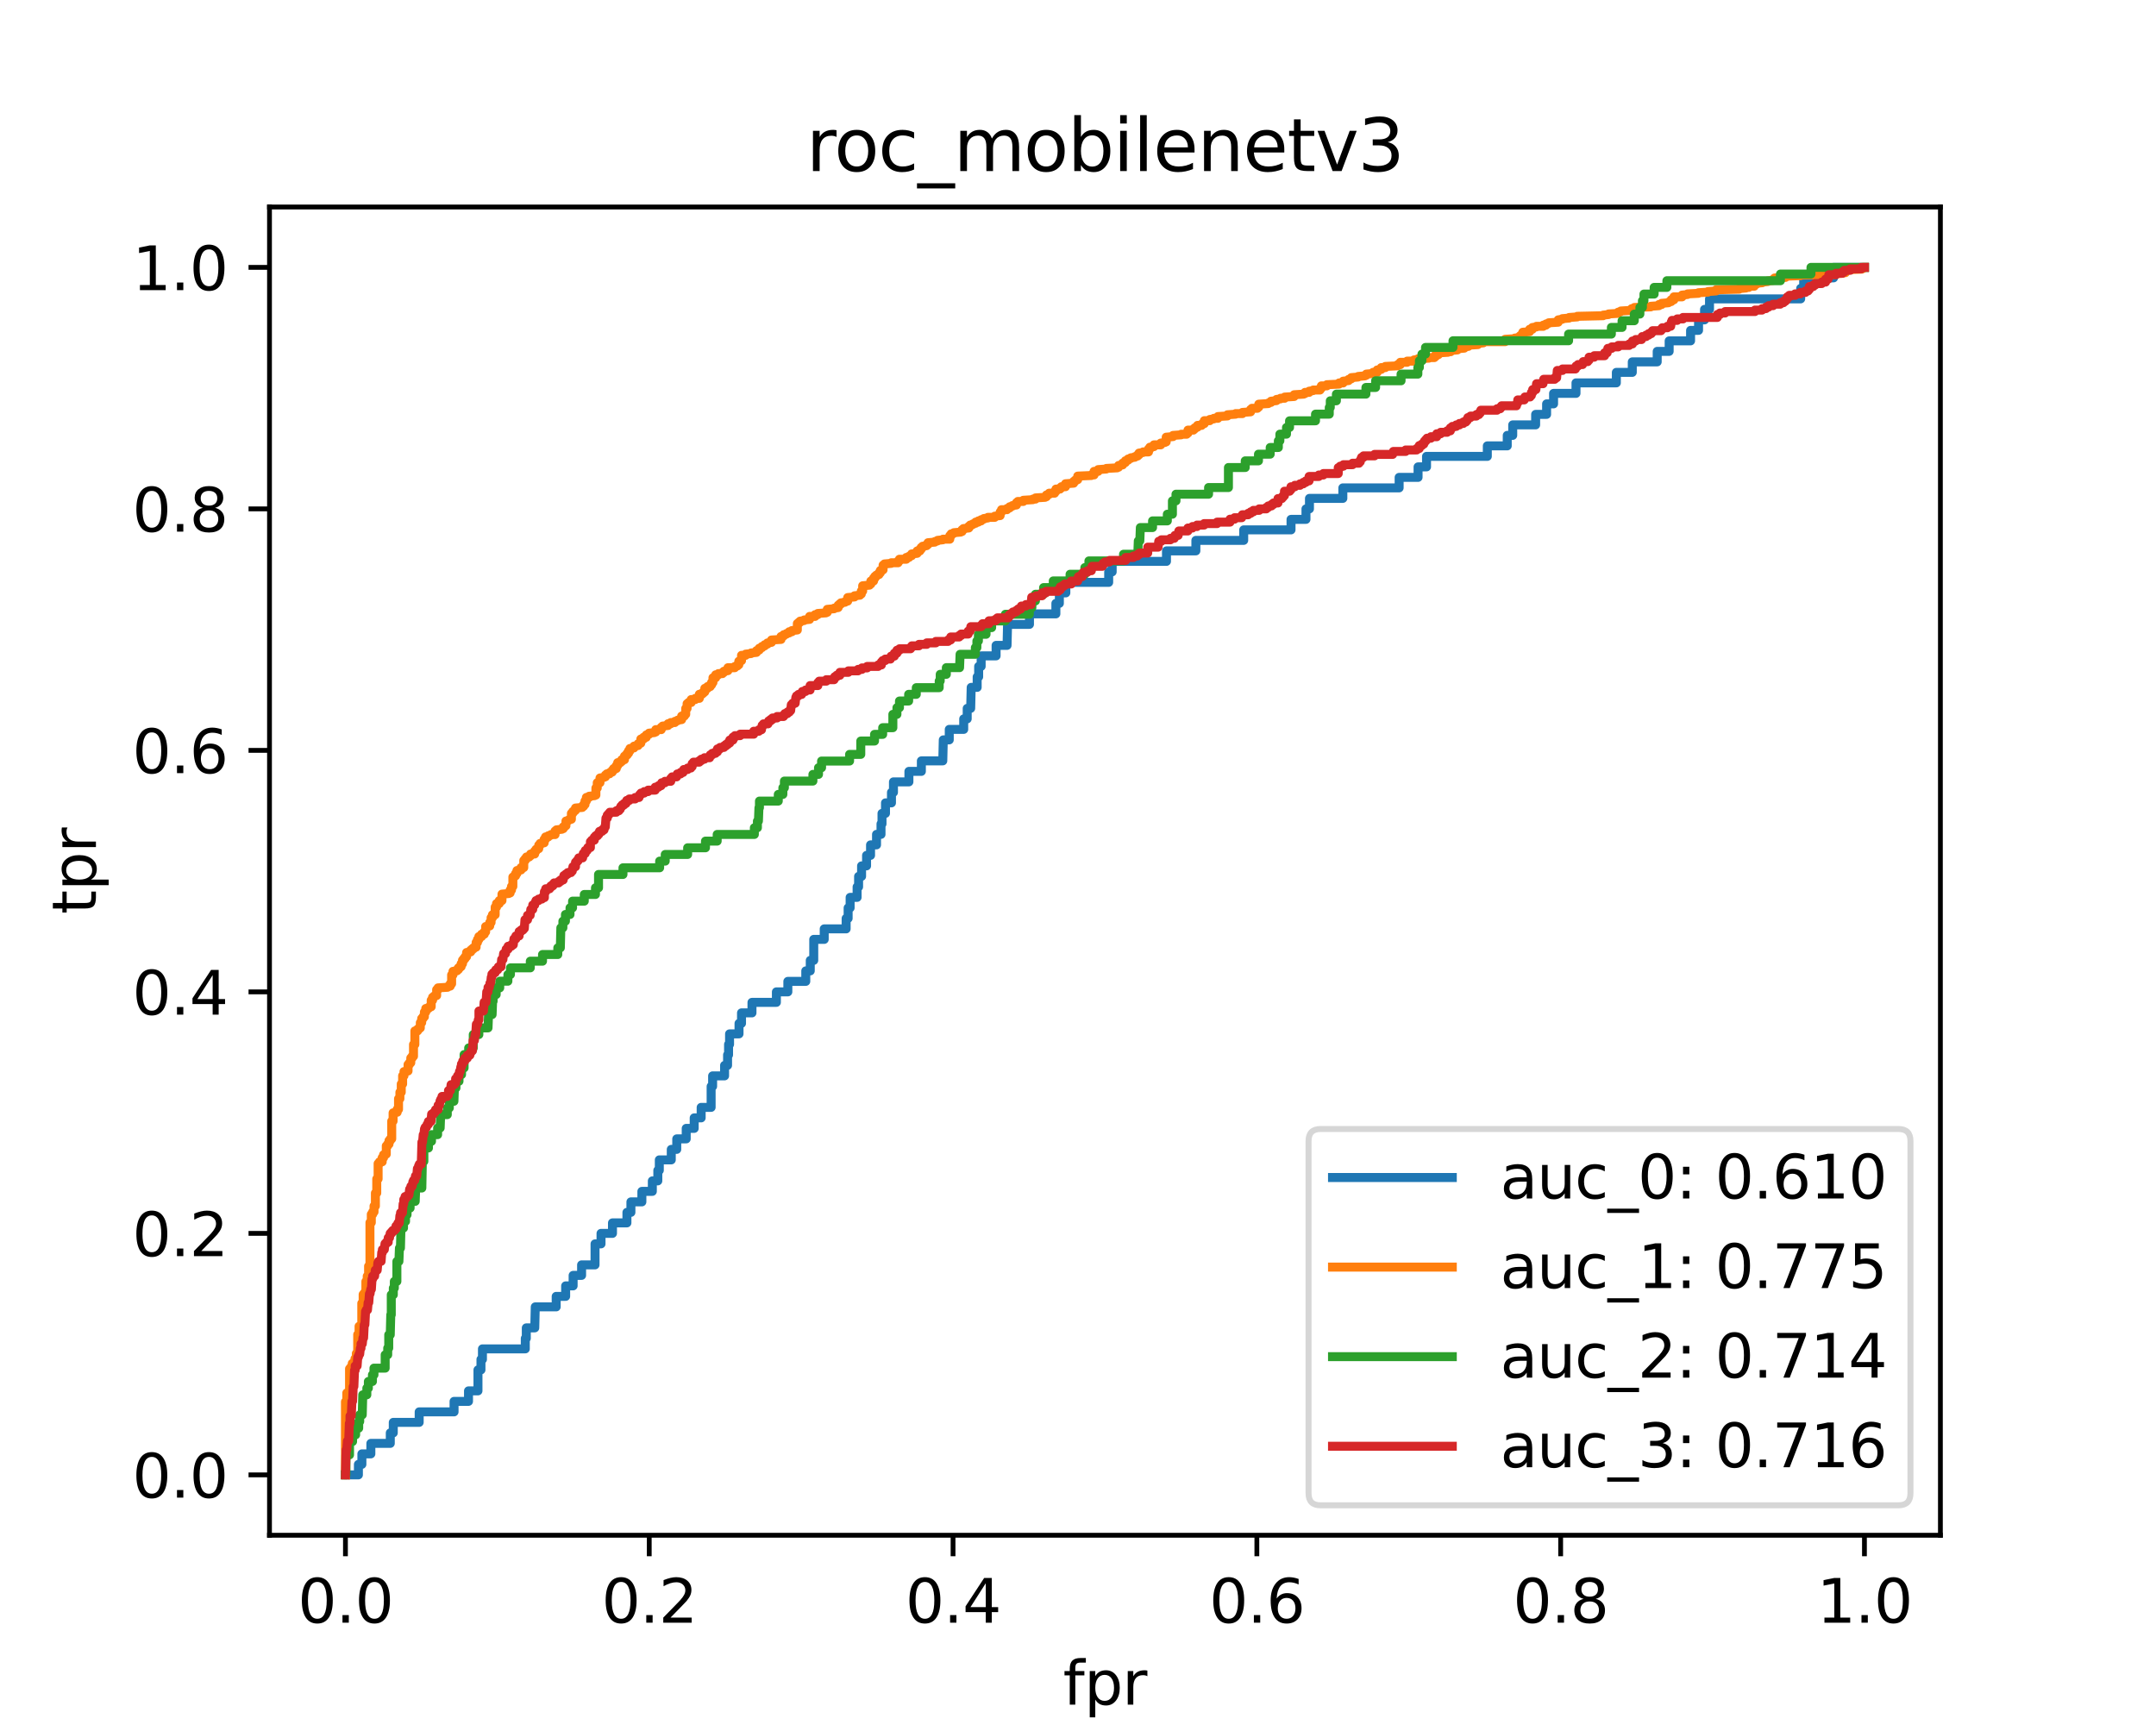 <?xml version="1.0" encoding="utf-8" standalone="no"?>
<!DOCTYPE svg PUBLIC "-//W3C//DTD SVG 1.1//EN"
  "http://www.w3.org/Graphics/SVG/1.1/DTD/svg11.dtd">
<svg height="288pt" version="1.1" viewBox="0 0 360 288" width="360pt" xmlns="http://www.w3.org/2000/svg" xmlns:xlink="http://www.w3.org/1999/xlink">
 <defs>
  <style type="text/css">*{stroke-linecap:butt;stroke-linejoin:round;}</style>
 </defs>
 <g id="figure_1">
  <g id="patch_1">
   <path d="M 0 288 
L 360 288 
L 360 0 
L 0 0 
z
" style="fill:#ffffff;"/>
  </g>
  <g id="axes_1">
   <g id="patch_2">
    <path d="M 45 256.32 
L 324 256.32 
L 324 34.56 
L 45 34.56 
z
" style="fill:#ffffff;"/>
   </g>
   <g id="matplotlib.axis_1">
    <g id="xtick_1">
     <g id="line2d_1">
      <defs>
       <path d="M 0 0 
L 0 3.5 
" id="m9a3988f80f" style="stroke:#000000;stroke-width:0.8;"/>
      </defs>
      <g>
       <use style="stroke:#000000;stroke-width:0.8;" x="57.682" xlink:href="#m9a3988f80f" y="256.32"/>
      </g>
     </g>
     <g id="text_1">
      <!-- 0.0 -->
      <g transform="translate(49.73 270.918)scale(0.1 -0.1)">
       <defs>
        <path d="M 2034 4250 
Q 1547 4250 1301 3770 
Q 1056 3291 1056 2328 
Q 1056 1369 1301 889 
Q 1547 409 2034 409 
Q 2525 409 2770 889 
Q 3016 1369 3016 2328 
Q 3016 3291 2770 3770 
Q 2525 4250 2034 4250 
z
M 2034 4750 
Q 2819 4750 3233 4129 
Q 3647 3509 3647 2328 
Q 3647 1150 3233 529 
Q 2819 -91 2034 -91 
Q 1250 -91 836 529 
Q 422 1150 422 2328 
Q 422 3509 836 4129 
Q 1250 4750 2034 4750 
z
" id="DejaVuSans-30" transform="scale(0.016)"/>
        <path d="M 684 794 
L 1344 794 
L 1344 0 
L 684 0 
L 684 794 
z
" id="DejaVuSans-2e" transform="scale(0.016)"/>
       </defs>
       <use xlink:href="#DejaVuSans-30"/>
       <use x="63.623" xlink:href="#DejaVuSans-2e"/>
       <use x="95.41" xlink:href="#DejaVuSans-30"/>
      </g>
     </g>
    </g>
    <g id="xtick_2">
     <g id="line2d_2">
      <g>
       <use style="stroke:#000000;stroke-width:0.8;" x="108.409" xlink:href="#m9a3988f80f" y="256.32"/>
      </g>
     </g>
     <g id="text_2">
      <!-- 0.2 -->
      <g transform="translate(100.458 270.918)scale(0.1 -0.1)">
       <defs>
        <path d="M 1228 531 
L 3431 531 
L 3431 0 
L 469 0 
L 469 531 
Q 828 903 1448 1529 
Q 2069 2156 2228 2338 
Q 2531 2678 2651 2914 
Q 2772 3150 2772 3378 
Q 2772 3750 2511 3984 
Q 2250 4219 1831 4219 
Q 1534 4219 1204 4116 
Q 875 4013 500 3803 
L 500 4441 
Q 881 4594 1212 4672 
Q 1544 4750 1819 4750 
Q 2544 4750 2975 4387 
Q 3406 4025 3406 3419 
Q 3406 3131 3298 2873 
Q 3191 2616 2906 2266 
Q 2828 2175 2409 1742 
Q 1991 1309 1228 531 
z
" id="DejaVuSans-32" transform="scale(0.016)"/>
       </defs>
       <use xlink:href="#DejaVuSans-30"/>
       <use x="63.623" xlink:href="#DejaVuSans-2e"/>
       <use x="95.41" xlink:href="#DejaVuSans-32"/>
      </g>
     </g>
    </g>
    <g id="xtick_3">
     <g id="line2d_3">
      <g>
       <use style="stroke:#000000;stroke-width:0.8;" x="159.136" xlink:href="#m9a3988f80f" y="256.32"/>
      </g>
     </g>
     <g id="text_3">
      <!-- 0.4 -->
      <g transform="translate(151.185 270.918)scale(0.1 -0.1)">
       <defs>
        <path d="M 2419 4116 
L 825 1625 
L 2419 1625 
L 2419 4116 
z
M 2253 4666 
L 3047 4666 
L 3047 1625 
L 3713 1625 
L 3713 1100 
L 3047 1100 
L 3047 0 
L 2419 0 
L 2419 1100 
L 313 1100 
L 313 1709 
L 2253 4666 
z
" id="DejaVuSans-34" transform="scale(0.016)"/>
       </defs>
       <use xlink:href="#DejaVuSans-30"/>
       <use x="63.623" xlink:href="#DejaVuSans-2e"/>
       <use x="95.41" xlink:href="#DejaVuSans-34"/>
      </g>
     </g>
    </g>
    <g id="xtick_4">
     <g id="line2d_4">
      <g>
       <use style="stroke:#000000;stroke-width:0.8;" x="209.864" xlink:href="#m9a3988f80f" y="256.32"/>
      </g>
     </g>
     <g id="text_4">
      <!-- 0.6 -->
      <g transform="translate(201.912 270.918)scale(0.1 -0.1)">
       <defs>
        <path d="M 2113 2584 
Q 1688 2584 1439 2293 
Q 1191 2003 1191 1497 
Q 1191 994 1439 701 
Q 1688 409 2113 409 
Q 2538 409 2786 701 
Q 3034 994 3034 1497 
Q 3034 2003 2786 2293 
Q 2538 2584 2113 2584 
z
M 3366 4563 
L 3366 3988 
Q 3128 4100 2886 4159 
Q 2644 4219 2406 4219 
Q 1781 4219 1451 3797 
Q 1122 3375 1075 2522 
Q 1259 2794 1537 2939 
Q 1816 3084 2150 3084 
Q 2853 3084 3261 2657 
Q 3669 2231 3669 1497 
Q 3669 778 3244 343 
Q 2819 -91 2113 -91 
Q 1303 -91 875 529 
Q 447 1150 447 2328 
Q 447 3434 972 4092 
Q 1497 4750 2381 4750 
Q 2619 4750 2861 4703 
Q 3103 4656 3366 4563 
z
" id="DejaVuSans-36" transform="scale(0.016)"/>
       </defs>
       <use xlink:href="#DejaVuSans-30"/>
       <use x="63.623" xlink:href="#DejaVuSans-2e"/>
       <use x="95.41" xlink:href="#DejaVuSans-36"/>
      </g>
     </g>
    </g>
    <g id="xtick_5">
     <g id="line2d_5">
      <g>
       <use style="stroke:#000000;stroke-width:0.8;" x="260.591" xlink:href="#m9a3988f80f" y="256.32"/>
      </g>
     </g>
     <g id="text_5">
      <!-- 0.8 -->
      <g transform="translate(252.639 270.918)scale(0.1 -0.1)">
       <defs>
        <path d="M 2034 2216 
Q 1584 2216 1326 1975 
Q 1069 1734 1069 1313 
Q 1069 891 1326 650 
Q 1584 409 2034 409 
Q 2484 409 2743 651 
Q 3003 894 3003 1313 
Q 3003 1734 2745 1975 
Q 2488 2216 2034 2216 
z
M 1403 2484 
Q 997 2584 770 2862 
Q 544 3141 544 3541 
Q 544 4100 942 4425 
Q 1341 4750 2034 4750 
Q 2731 4750 3128 4425 
Q 3525 4100 3525 3541 
Q 3525 3141 3298 2862 
Q 3072 2584 2669 2484 
Q 3125 2378 3379 2068 
Q 3634 1759 3634 1313 
Q 3634 634 3220 271 
Q 2806 -91 2034 -91 
Q 1263 -91 848 271 
Q 434 634 434 1313 
Q 434 1759 690 2068 
Q 947 2378 1403 2484 
z
M 1172 3481 
Q 1172 3119 1398 2916 
Q 1625 2713 2034 2713 
Q 2441 2713 2670 2916 
Q 2900 3119 2900 3481 
Q 2900 3844 2670 4047 
Q 2441 4250 2034 4250 
Q 1625 4250 1398 4047 
Q 1172 3844 1172 3481 
z
" id="DejaVuSans-38" transform="scale(0.016)"/>
       </defs>
       <use xlink:href="#DejaVuSans-30"/>
       <use x="63.623" xlink:href="#DejaVuSans-2e"/>
       <use x="95.41" xlink:href="#DejaVuSans-38"/>
      </g>
     </g>
    </g>
    <g id="xtick_6">
     <g id="line2d_6">
      <g>
       <use style="stroke:#000000;stroke-width:0.8;" x="311.318" xlink:href="#m9a3988f80f" y="256.32"/>
      </g>
     </g>
     <g id="text_6">
      <!-- 1.0 -->
      <g transform="translate(303.367 270.918)scale(0.1 -0.1)">
       <defs>
        <path d="M 794 531 
L 1825 531 
L 1825 4091 
L 703 3866 
L 703 4441 
L 1819 4666 
L 2450 4666 
L 2450 531 
L 3481 531 
L 3481 0 
L 794 0 
L 794 531 
z
" id="DejaVuSans-31" transform="scale(0.016)"/>
       </defs>
       <use xlink:href="#DejaVuSans-31"/>
       <use x="63.623" xlink:href="#DejaVuSans-2e"/>
       <use x="95.41" xlink:href="#DejaVuSans-30"/>
      </g>
     </g>
    </g>
    <g id="text_7">
     <!-- fpr -->
     <g transform="translate(177.51 284.597)scale(0.1 -0.1)">
      <defs>
       <path d="M 2375 4863 
L 2375 4384 
L 1825 4384 
Q 1516 4384 1395 4259 
Q 1275 4134 1275 3809 
L 1275 3500 
L 2222 3500 
L 2222 3053 
L 1275 3053 
L 1275 0 
L 697 0 
L 697 3053 
L 147 3053 
L 147 3500 
L 697 3500 
L 697 3744 
Q 697 4328 969 4595 
Q 1241 4863 1831 4863 
L 2375 4863 
z
" id="DejaVuSans-66" transform="scale(0.016)"/>
       <path d="M 1159 525 
L 1159 -1331 
L 581 -1331 
L 581 3500 
L 1159 3500 
L 1159 2969 
Q 1341 3281 1617 3432 
Q 1894 3584 2278 3584 
Q 2916 3584 3314 3078 
Q 3713 2572 3713 1747 
Q 3713 922 3314 415 
Q 2916 -91 2278 -91 
Q 1894 -91 1617 61 
Q 1341 213 1159 525 
z
M 3116 1747 
Q 3116 2381 2855 2742 
Q 2594 3103 2138 3103 
Q 1681 3103 1420 2742 
Q 1159 2381 1159 1747 
Q 1159 1113 1420 752 
Q 1681 391 2138 391 
Q 2594 391 2855 752 
Q 3116 1113 3116 1747 
z
" id="DejaVuSans-70" transform="scale(0.016)"/>
       <path d="M 2631 2963 
Q 2534 3019 2420 3045 
Q 2306 3072 2169 3072 
Q 1681 3072 1420 2755 
Q 1159 2438 1159 1844 
L 1159 0 
L 581 0 
L 581 3500 
L 1159 3500 
L 1159 2956 
Q 1341 3275 1631 3429 
Q 1922 3584 2338 3584 
Q 2397 3584 2469 3576 
Q 2541 3569 2628 3553 
L 2631 2963 
z
" id="DejaVuSans-72" transform="scale(0.016)"/>
      </defs>
      <use xlink:href="#DejaVuSans-66"/>
      <use x="35.205" xlink:href="#DejaVuSans-70"/>
      <use x="98.682" xlink:href="#DejaVuSans-72"/>
     </g>
    </g>
   </g>
   <g id="matplotlib.axis_2">
    <g id="ytick_1">
     <g id="line2d_7">
      <defs>
       <path d="M 0 0 
L -3.5 0 
" id="m10b48a9d3d" style="stroke:#000000;stroke-width:0.8;"/>
      </defs>
      <g>
       <use style="stroke:#000000;stroke-width:0.8;" x="45" xlink:href="#m10b48a9d3d" y="246.24"/>
      </g>
     </g>
     <g id="text_8">
      <!-- 0.0 -->
      <g transform="translate(22.097 250.039)scale(0.1 -0.1)">
       <use xlink:href="#DejaVuSans-30"/>
       <use x="63.623" xlink:href="#DejaVuSans-2e"/>
       <use x="95.41" xlink:href="#DejaVuSans-30"/>
      </g>
     </g>
    </g>
    <g id="ytick_2">
     <g id="line2d_8">
      <g>
       <use style="stroke:#000000;stroke-width:0.8;" x="45" xlink:href="#m10b48a9d3d" y="205.92"/>
      </g>
     </g>
     <g id="text_9">
      <!-- 0.2 -->
      <g transform="translate(22.097 209.719)scale(0.1 -0.1)">
       <use xlink:href="#DejaVuSans-30"/>
       <use x="63.623" xlink:href="#DejaVuSans-2e"/>
       <use x="95.41" xlink:href="#DejaVuSans-32"/>
      </g>
     </g>
    </g>
    <g id="ytick_3">
     <g id="line2d_9">
      <g>
       <use style="stroke:#000000;stroke-width:0.8;" x="45" xlink:href="#m10b48a9d3d" y="165.6"/>
      </g>
     </g>
     <g id="text_10">
      <!-- 0.4 -->
      <g transform="translate(22.097 169.399)scale(0.1 -0.1)">
       <use xlink:href="#DejaVuSans-30"/>
       <use x="63.623" xlink:href="#DejaVuSans-2e"/>
       <use x="95.41" xlink:href="#DejaVuSans-34"/>
      </g>
     </g>
    </g>
    <g id="ytick_4">
     <g id="line2d_10">
      <g>
       <use style="stroke:#000000;stroke-width:0.8;" x="45" xlink:href="#m10b48a9d3d" y="125.28"/>
      </g>
     </g>
     <g id="text_11">
      <!-- 0.6 -->
      <g transform="translate(22.097 129.079)scale(0.1 -0.1)">
       <use xlink:href="#DejaVuSans-30"/>
       <use x="63.623" xlink:href="#DejaVuSans-2e"/>
       <use x="95.41" xlink:href="#DejaVuSans-36"/>
      </g>
     </g>
    </g>
    <g id="ytick_5">
     <g id="line2d_11">
      <g>
       <use style="stroke:#000000;stroke-width:0.8;" x="45" xlink:href="#m10b48a9d3d" y="84.96"/>
      </g>
     </g>
     <g id="text_12">
      <!-- 0.8 -->
      <g transform="translate(22.097 88.759)scale(0.1 -0.1)">
       <use xlink:href="#DejaVuSans-30"/>
       <use x="63.623" xlink:href="#DejaVuSans-2e"/>
       <use x="95.41" xlink:href="#DejaVuSans-38"/>
      </g>
     </g>
    </g>
    <g id="ytick_6">
     <g id="line2d_12">
      <g>
       <use style="stroke:#000000;stroke-width:0.8;" x="45" xlink:href="#m10b48a9d3d" y="44.64"/>
      </g>
     </g>
     <g id="text_13">
      <!-- 1.0 -->
      <g transform="translate(22.097 48.439)scale(0.1 -0.1)">
       <use xlink:href="#DejaVuSans-31"/>
       <use x="63.623" xlink:href="#DejaVuSans-2e"/>
       <use x="95.41" xlink:href="#DejaVuSans-30"/>
      </g>
     </g>
    </g>
    <g id="text_14">
     <!-- tpr -->
     <g transform="translate(16.017 152.63)rotate(-90)scale(0.1 -0.1)">
      <defs>
       <path d="M 1172 4494 
L 1172 3500 
L 2356 3500 
L 2356 3053 
L 1172 3053 
L 1172 1153 
Q 1172 725 1289 603 
Q 1406 481 1766 481 
L 2356 481 
L 2356 0 
L 1766 0 
Q 1100 0 847 248 
Q 594 497 594 1153 
L 594 3053 
L 172 3053 
L 172 3500 
L 594 3500 
L 594 4494 
L 1172 4494 
z
" id="DejaVuSans-74" transform="scale(0.016)"/>
      </defs>
      <use xlink:href="#DejaVuSans-74"/>
      <use x="39.209" xlink:href="#DejaVuSans-70"/>
      <use x="102.686" xlink:href="#DejaVuSans-72"/>
     </g>
    </g>
   </g>
   <g id="line2d_13">
    <path clip-path="url(#p9556bd2954)" d="M 57.682 246.24 
L 59.845 246.24 
L 59.845 244.487 
L 60.427 244.487 
L 60.427 242.734 
L 61.924 242.734 
L 61.924 240.981 
L 65.169 240.981 
L 65.169 239.228 
L 65.668 239.228 
L 65.668 237.475 
L 69.993 237.475 
L 69.993 235.722 
L 75.817 235.722 
L 75.817 233.969 
L 78.229 233.969 
L 78.229 232.216 
L 79.809 232.216 
L 79.809 228.71 
L 80.309 228.71 
L 80.309 226.957 
L 80.558 226.957 
L 80.558 225.203 
L 87.712 225.203 
L 87.712 223.45 
L 87.879 223.45 
L 87.879 221.697 
L 89.293 221.697 
L 89.376 218.191 
L 92.87 218.191 
L 92.87 216.438 
L 94.45 216.438 
L 94.45 214.685 
L 95.698 214.685 
L 95.698 212.932 
L 97.112 212.932 
L 97.112 211.179 
L 99.358 211.179 
L 99.358 207.673 
L 100.357 207.673 
L 100.357 205.92 
L 102.27 205.92 
L 102.27 204.167 
L 104.682 204.167 
L 104.682 202.414 
L 105.348 202.414 
L 105.348 200.661 
L 107.178 200.661 
L 107.178 198.908 
L 108.925 198.908 
L 108.925 197.155 
L 109.84 197.155 
L 109.84 195.402 
L 110.089 195.402 
L 110.089 193.649 
L 112.086 193.649 
L 112.086 191.896 
L 113.001 191.896 
L 113.001 190.143 
L 114.582 190.143 
L 114.582 188.39 
L 115.913 188.39 
L 115.913 186.637 
L 117.077 186.637 
L 117.077 184.883 
L 118.741 184.883 
L 118.741 181.377 
L 118.99 181.377 
L 118.99 179.624 
L 120.987 179.624 
L 120.987 177.871 
L 121.486 177.871 
L 121.486 176.118 
L 121.652 176.118 
L 121.652 174.365 
L 121.819 174.365 
L 121.819 172.612 
L 123.399 172.612 
L 123.399 170.859 
L 123.815 170.859 
L 123.815 169.106 
L 125.562 169.106 
L 125.562 167.353 
L 129.638 167.353 
L 129.638 165.6 
L 131.552 165.6 
L 131.552 163.847 
L 134.546 163.847 
L 134.546 162.094 
L 135.295 162.094 
L 135.295 160.341 
L 135.877 160.341 
L 135.877 156.835 
L 137.624 156.835 
L 137.624 155.082 
L 141.284 155.082 
L 141.284 153.329 
L 141.617 153.329 
L 141.617 151.576 
L 141.95 151.576 
L 141.95 149.823 
L 143.115 149.823 
L 143.115 148.07 
L 143.364 148.07 
L 143.364 146.317 
L 143.863 146.317 
L 143.863 144.563 
L 144.695 144.563 
L 144.695 142.81 
L 145.361 142.81 
L 145.361 141.057 
L 146.359 141.057 
L 146.359 139.304 
L 147.108 139.304 
L 147.108 137.551 
L 147.274 137.551 
L 147.274 135.798 
L 147.856 135.798 
L 147.856 134.045 
L 148.854 134.045 
L 148.854 132.292 
L 149.187 132.292 
L 149.187 130.539 
L 151.766 130.539 
L 151.766 128.786 
L 153.846 128.786 
L 153.846 127.033 
L 157.423 127.033 
L 157.506 123.527 
L 158.504 123.527 
L 158.504 121.774 
L 160.917 121.774 
L 160.917 120.021 
L 161.499 120.021 
L 161.499 118.268 
L 162.081 118.268 
L 162.164 114.762 
L 163.163 114.762 
L 163.163 113.009 
L 163.412 113.009 
L 163.412 111.256 
L 163.828 111.256 
L 163.828 109.503 
L 166.324 109.503 
L 166.324 107.75 
L 168.154 107.75 
L 168.237 104.243 
L 171.897 104.243 
L 171.897 102.49 
L 176.306 102.49 
L 176.306 100.737 
L 176.888 100.737 
L 176.888 98.984 
L 177.97 98.984 
L 177.97 97.231 
L 185.124 97.231 
L 185.124 95.478 
L 185.706 95.478 
L 185.706 93.725 
L 194.774 93.725 
L 194.774 91.972 
L 199.682 91.972 
L 199.682 90.219 
L 207.668 90.219 
L 207.668 88.466 
L 215.57 88.466 
L 215.57 86.713 
L 218.066 86.713 
L 218.066 84.96 
L 218.648 84.96 
L 218.648 83.207 
L 224.222 83.207 
L 224.222 81.454 
L 233.622 81.454 
L 233.622 79.701 
L 236.783 79.701 
L 236.783 77.948 
L 238.197 77.948 
L 238.197 76.195 
L 248.346 76.195 
L 248.346 74.442 
L 251.673 74.442 
L 251.673 72.689 
L 252.588 72.689 
L 252.588 70.936 
L 256.415 70.936 
L 256.415 69.183 
L 258.245 69.183 
L 258.245 67.43 
L 259.41 67.43 
L 259.41 65.677 
L 263.153 65.677 
L 263.153 63.923 
L 269.891 63.923 
L 269.891 62.17 
L 272.553 62.17 
L 272.553 60.417 
L 276.712 60.417 
L 276.712 58.664 
L 278.709 58.664 
L 278.709 56.911 
L 282.286 56.911 
L 282.286 55.158 
L 283.617 55.158 
L 283.617 53.405 
L 284.615 53.405 
L 284.615 51.652 
L 285.447 51.652 
L 285.447 49.899 
L 300.67 49.899 
L 300.67 48.146 
L 301.169 48.146 
L 301.169 46.393 
L 306.161 46.393 
L 306.161 44.64 
L 311.318 44.64 
L 311.318 44.64 
" style="fill:none;stroke:#1f77b4;stroke-linecap:square;stroke-width:1.5;"/>
   </g>
   <g id="line2d_14">
    <path clip-path="url(#p9556bd2954)" d="M 57.682 246.24 
L 57.682 234.034 
L 57.909 234.034 
L 57.909 232.557 
L 58.364 232.557 
L 58.364 228.521 
L 58.591 228.521 
L 58.591 228.226 
L 58.818 228.226 
L 58.818 227.635 
L 59.045 227.635 
L 59.045 227.438 
L 59.273 227.438 
L 59.273 226.848 
L 59.5 226.848 
L 59.5 225.962 
L 59.727 225.962 
L 59.727 222.812 
L 59.955 222.812 
L 59.955 221.434 
L 60.409 221.434 
L 60.409 217.595 
L 60.636 217.595 
L 60.636 216.118 
L 60.864 216.118 
L 60.864 215.823 
L 61.091 215.823 
L 61.091 213.952 
L 61.318 213.952 
L 61.318 213.067 
L 61.545 213.067 
L 61.545 211.393 
L 61.773 211.393 
L 61.773 204.109 
L 62 204.109 
L 62 202.731 
L 62.227 202.731 
L 62.227 202.337 
L 62.455 202.337 
L 62.455 201.352 
L 62.682 201.352 
L 62.682 199.187 
L 62.909 199.187 
L 62.909 196.824 
L 63.136 196.824 
L 63.136 194.265 
L 63.364 194.265 
L 63.364 193.97 
L 63.818 193.97 
L 63.818 193.281 
L 64.045 193.281 
L 64.045 192.788 
L 64.5 192.69 
L 64.5 191.312 
L 64.727 191.312 
L 64.727 191.017 
L 64.955 191.017 
L 64.955 190.426 
L 65.182 190.426 
L 65.182 190.131 
L 65.409 190.131 
L 65.409 187.178 
L 65.636 187.178 
L 65.636 185.799 
L 66.318 185.701 
L 66.318 185.209 
L 66.545 185.209 
L 66.545 183.437 
L 66.773 183.437 
L 66.773 182.354 
L 67 182.354 
L 67 180.976 
L 67.227 180.976 
L 67.227 179.598 
L 67.455 179.598 
L 67.455 178.909 
L 68.136 178.81 
L 68.136 177.727 
L 68.364 177.727 
L 68.364 177.432 
L 68.591 177.432 
L 68.591 176.645 
L 68.818 176.645 
L 68.818 176.349 
L 69.045 176.349 
L 69.045 174.381 
L 69.273 174.381 
L 69.273 172.117 
L 69.727 172.117 
L 69.727 171.821 
L 69.955 171.821 
L 69.955 171.624 
L 70.182 171.624 
L 70.182 170.738 
L 70.409 170.738 
L 70.409 170.049 
L 70.636 170.049 
L 70.636 169.754 
L 70.864 169.754 
L 70.864 168.967 
L 71.091 168.967 
L 71.091 168.376 
L 71.545 168.376 
L 71.545 168.179 
L 72 168.081 
L 72 166.998 
L 72.227 166.998 
L 72.227 166.506 
L 72.455 166.506 
L 72.455 166.309 
L 72.909 166.21 
L 72.909 165.226 
L 73.136 165.226 
L 73.136 164.931 
L 74.727 164.832 
L 74.727 164.734 
L 75.182 164.635 
L 75.182 164.242 
L 75.409 164.242 
L 75.409 162.765 
L 75.636 162.765 
L 75.636 162.174 
L 76.318 162.076 
L 76.318 161.879 
L 76.545 161.879 
L 76.545 161.584 
L 76.773 161.584 
L 76.773 161.387 
L 77 161.387 
L 77 160.895 
L 77.227 160.895 
L 77.227 160.304 
L 77.455 160.304 
L 77.455 160.009 
L 77.682 160.009 
L 77.682 159.713 
L 77.909 159.713 
L 77.909 159.024 
L 78.591 158.926 
L 78.591 158.631 
L 78.818 158.631 
L 78.818 158.434 
L 79.045 158.434 
L 79.045 158.237 
L 79.5 158.138 
L 79.5 157.351 
L 79.727 157.351 
L 79.727 156.859 
L 79.955 156.859 
L 79.955 156.367 
L 80.409 156.367 
L 80.409 155.973 
L 80.864 155.973 
L 80.864 155.579 
L 81.091 155.579 
L 81.091 154.693 
L 81.773 154.595 
L 81.773 154.004 
L 82 154.004 
L 82 153.217 
L 82.227 153.217 
L 82.227 152.724 
L 82.682 152.724 
L 82.682 151.445 
L 82.909 151.445 
L 82.909 150.854 
L 83.364 150.854 
L 83.364 150.362 
L 83.818 150.362 
L 83.818 149.279 
L 84.955 149.181 
L 84.955 149.082 
L 85.182 149.082 
L 85.182 148.59 
L 85.409 148.59 
L 85.409 147.999 
L 85.636 147.999 
L 85.636 146.424 
L 85.864 146.424 
L 85.864 146.227 
L 86.091 146.227 
L 86.091 145.834 
L 86.318 145.834 
L 86.318 145.342 
L 87 145.243 
L 87 144.849 
L 87.455 144.849 
L 87.455 143.668 
L 87.682 143.668 
L 87.682 143.373 
L 87.909 143.373 
L 87.909 143.077 
L 88.364 143.077 
L 88.364 142.881 
L 88.591 142.881 
L 88.591 142.585 
L 89.273 142.585 
L 89.273 142.093 
L 89.5 142.093 
L 89.5 141.798 
L 89.955 141.699 
L 89.955 141.109 
L 90.182 141.109 
L 90.182 140.813 
L 90.864 140.715 
L 90.864 140.124 
L 91.091 140.124 
L 91.091 139.731 
L 91.545 139.731 
L 91.545 139.534 
L 92 139.435 
L 92 139.337 
L 92.682 139.337 
L 92.682 138.746 
L 92.909 138.746 
L 92.909 138.549 
L 93.818 138.451 
L 93.818 138.352 
L 94.045 138.352 
L 94.045 138.057 
L 94.273 138.057 
L 94.273 137.86 
L 94.5 137.86 
L 94.5 137.073 
L 94.955 136.974 
L 94.955 136.876 
L 95.409 136.778 
L 95.409 135.793 
L 95.636 135.793 
L 95.636 135.498 
L 95.864 135.498 
L 95.864 135.301 
L 96.091 135.301 
L 96.091 134.907 
L 97.227 134.809 
L 97.227 134.612 
L 97.455 134.612 
L 97.455 134.317 
L 97.682 134.317 
L 97.682 133.726 
L 97.909 133.726 
L 97.909 133.135 
L 98.364 133.135 
L 98.364 132.938 
L 99.273 132.84 
L 99.273 132.742 
L 99.5 132.742 
L 99.5 131.56 
L 99.727 131.56 
L 99.727 130.674 
L 100.182 130.674 
L 100.182 129.887 
L 100.864 129.788 
L 100.864 129.69 
L 101.091 129.69 
L 101.091 129.395 
L 101.318 129.395 
L 101.318 129.198 
L 101.773 129.198 
L 101.773 129.001 
L 102.227 128.903 
L 102.227 128.607 
L 102.455 128.607 
L 102.455 128.312 
L 102.909 128.312 
L 102.909 127.82 
L 103.136 127.82 
L 103.136 127.328 
L 103.591 127.328 
L 103.591 127.131 
L 103.818 127.131 
L 103.818 126.835 
L 104.273 126.835 
L 104.273 126.245 
L 104.5 126.245 
L 104.5 126.048 
L 104.727 126.048 
L 104.727 125.752 
L 104.955 125.752 
L 104.955 125.359 
L 105.182 125.359 
L 105.182 124.965 
L 105.864 124.867 
L 105.864 124.571 
L 106.545 124.473 
L 106.545 124.177 
L 107 124.079 
L 107 123.39 
L 107.455 123.39 
L 107.455 123.095 
L 107.909 123.095 
L 107.909 122.701 
L 108.364 122.603 
L 108.364 122.406 
L 109.273 122.307 
L 109.273 122.209 
L 109.5 122.209 
L 109.5 121.815 
L 110.409 121.815 
L 110.409 121.421 
L 110.636 121.421 
L 110.636 121.224 
L 111.545 121.126 
L 111.545 120.831 
L 112 120.831 
L 112 120.634 
L 112.682 120.634 
L 112.682 120.437 
L 113.136 120.338 
L 113.136 120.24 
L 113.818 120.142 
L 113.818 119.551 
L 114.273 119.551 
L 114.273 119.256 
L 114.5 119.256 
L 114.5 118.271 
L 114.727 118.271 
L 114.727 117.484 
L 114.955 117.484 
L 114.955 117.287 
L 115.409 117.287 
L 115.409 116.795 
L 116.091 116.795 
L 116.091 116.598 
L 116.773 116.598 
L 116.773 115.909 
L 117.227 115.909 
L 117.227 115.712 
L 117.455 115.712 
L 117.455 115.515 
L 117.682 115.515 
L 117.682 114.924 
L 118.136 114.924 
L 118.136 114.629 
L 118.591 114.629 
L 118.591 114.334 
L 118.818 114.334 
L 118.818 113.94 
L 119.045 113.94 
L 119.045 113.153 
L 119.5 113.153 
L 119.5 112.66 
L 119.955 112.66 
L 119.955 112.463 
L 120.636 112.463 
L 120.636 112.267 
L 120.864 112.267 
L 120.864 112.07 
L 121.545 111.971 
L 121.545 111.479 
L 122.682 111.479 
L 122.682 111.282 
L 123.136 111.184 
L 123.136 110.987 
L 123.364 110.987 
L 123.364 110.396 
L 123.818 110.298 
L 123.818 109.412 
L 124.5 109.412 
L 124.5 109.215 
L 125.409 109.117 
L 125.409 109.018 
L 126.318 108.92 
L 126.318 108.624 
L 126.773 108.526 
L 126.773 108.231 
L 127.227 108.132 
L 127.227 107.935 
L 127.682 107.837 
L 127.682 107.64 
L 128.136 107.542 
L 128.136 107.345 
L 128.818 107.246 
L 128.818 106.853 
L 130.409 106.754 
L 130.409 106.262 
L 130.864 106.163 
L 130.864 105.967 
L 131.318 105.868 
L 131.318 105.77 
L 131.773 105.671 
L 131.773 105.474 
L 132.227 105.474 
L 132.227 105.278 
L 133.136 105.179 
L 133.136 104.096 
L 133.364 104.096 
L 133.364 103.899 
L 133.591 103.899 
L 133.591 103.703 
L 134.273 103.604 
L 134.273 103.506 
L 135.182 103.407 
L 135.182 102.915 
L 136.091 102.915 
L 136.091 102.62 
L 136.545 102.62 
L 136.545 102.423 
L 137.909 102.324 
L 137.909 102.226 
L 138.136 102.226 
L 138.136 101.734 
L 139.273 101.635 
L 139.273 101.537 
L 139.955 101.438 
L 139.955 101.045 
L 140.182 101.045 
L 140.182 100.848 
L 140.409 100.848 
L 140.409 100.651 
L 141.091 100.552 
L 141.091 100.454 
L 141.545 100.356 
L 141.545 99.765 
L 142.682 99.667 
L 142.682 99.47 
L 143.591 99.371 
L 143.591 99.174 
L 143.818 99.174 
L 143.818 98.682 
L 144.045 98.682 
L 144.045 97.796 
L 145.182 97.698 
L 145.182 97.501 
L 145.409 97.501 
L 145.409 97.009 
L 145.864 97.009 
L 145.864 96.517 
L 146.091 96.517 
L 146.091 96.221 
L 146.318 96.221 
L 146.318 96.024 
L 146.773 95.926 
L 146.773 95.631 
L 147 95.631 
L 147 95.237 
L 147.455 95.138 
L 147.455 94.351 
L 147.682 94.351 
L 147.682 94.154 
L 148.818 94.056 
L 148.818 93.957 
L 149.955 93.957 
L 149.955 93.662 
L 150.182 93.662 
L 150.182 93.367 
L 151.318 93.367 
L 151.318 93.071 
L 151.773 93.071 
L 151.773 92.874 
L 152.227 92.776 
L 152.227 92.481 
L 153.136 92.382 
L 153.136 91.988 
L 153.591 91.988 
L 153.591 91.693 
L 153.818 91.693 
L 153.818 91.398 
L 154.045 91.398 
L 154.045 91.201 
L 154.727 91.103 
L 154.727 90.906 
L 154.955 90.906 
L 154.955 90.61 
L 156.091 90.512 
L 156.091 90.413 
L 156.545 90.315 
L 156.545 90.217 
L 157.455 90.118 
L 157.455 90.02 
L 158.591 90.02 
L 158.591 89.429 
L 158.818 89.429 
L 158.818 89.134 
L 159.273 89.035 
L 159.273 88.937 
L 160.409 88.838 
L 160.409 88.74 
L 160.636 88.74 
L 160.636 88.445 
L 160.864 88.445 
L 160.864 88.248 
L 161.773 88.149 
L 161.773 87.854 
L 162 87.854 
L 162 87.657 
L 162.455 87.559 
L 162.455 87.46 
L 162.909 87.362 
L 162.909 87.165 
L 163.364 87.165 
L 163.364 86.968 
L 163.818 86.968 
L 163.818 86.771 
L 164.273 86.673 
L 164.273 86.574 
L 164.955 86.476 
L 164.955 86.377 
L 166.091 86.377 
L 166.091 86.181 
L 167 86.082 
L 167 85.492 
L 167.227 85.492 
L 167.227 85.098 
L 168.136 85.098 
L 168.136 84.901 
L 168.591 84.802 
L 168.591 84.606 
L 169.045 84.507 
L 169.045 84.409 
L 169.727 84.31 
L 169.727 83.917 
L 169.955 83.917 
L 169.955 83.72 
L 170.864 83.72 
L 170.864 83.523 
L 172.455 83.424 
L 172.455 83.326 
L 172.909 83.326 
L 172.909 83.129 
L 174.5 83.031 
L 174.5 82.932 
L 174.727 82.932 
L 174.727 82.637 
L 175.182 82.538 
L 175.182 82.342 
L 176.091 82.342 
L 176.091 82.046 
L 176.318 82.046 
L 176.318 81.653 
L 177 81.653 
L 177 81.456 
L 177.227 81.456 
L 177.227 81.259 
L 177.909 81.259 
L 177.909 80.767 
L 179.273 80.668 
L 179.273 80.373 
L 179.5 80.373 
L 179.5 80.176 
L 179.955 80.078 
L 179.955 79.487 
L 182.227 79.388 
L 182.227 79.29 
L 182.682 79.29 
L 182.682 78.699 
L 183.364 78.699 
L 183.364 78.404 
L 184.727 78.306 
L 184.727 78.207 
L 186.545 78.109 
L 186.545 78.01 
L 186.773 78.01 
L 186.773 77.715 
L 187.455 77.617 
L 187.455 77.321 
L 187.909 77.223 
L 187.909 76.927 
L 188.364 76.829 
L 188.364 76.632 
L 188.818 76.534 
L 188.818 76.435 
L 189.5 76.337 
L 189.5 76.238 
L 189.955 76.14 
L 189.955 75.943 
L 190.182 75.943 
L 190.182 75.648 
L 190.864 75.549 
L 190.864 75.451 
L 191.773 75.451 
L 191.773 74.959 
L 192 74.959 
L 192 74.663 
L 192.682 74.565 
L 192.682 74.27 
L 193.818 74.27 
L 193.818 73.974 
L 194.5 73.876 
L 194.5 73.778 
L 194.727 73.778 
L 194.727 72.99 
L 195.864 72.892 
L 195.864 72.695 
L 197.227 72.596 
L 197.227 72.498 
L 198.136 72.498 
L 198.136 72.301 
L 198.364 72.301 
L 198.364 71.809 
L 199.273 71.809 
L 199.273 71.612 
L 199.5 71.612 
L 199.5 71.415 
L 199.955 71.317 
L 199.955 71.021 
L 200.636 71.021 
L 200.636 70.824 
L 201.091 70.726 
L 201.091 70.234 
L 202 70.234 
L 202 70.037 
L 202.682 69.938 
L 202.682 69.84 
L 203.364 69.84 
L 203.364 69.545 
L 204.955 69.446 
L 204.955 69.249 
L 206.318 69.151 
L 206.318 69.052 
L 207.455 69.052 
L 207.455 68.856 
L 208.818 68.757 
L 208.818 68.363 
L 209.045 68.363 
L 209.045 68.167 
L 209.955 68.167 
L 209.955 67.97 
L 210.182 67.97 
L 210.182 67.478 
L 211.773 67.379 
L 211.773 67.281 
L 212.227 67.182 
L 212.227 66.985 
L 213.136 66.887 
L 213.136 66.69 
L 213.818 66.592 
L 213.818 66.493 
L 214.5 66.493 
L 214.5 66.296 
L 216.091 66.198 
L 216.091 65.903 
L 217.682 65.804 
L 217.682 65.706 
L 217.909 65.706 
L 217.909 65.509 
L 218.591 65.509 
L 218.591 65.312 
L 219.273 65.213 
L 219.273 65.115 
L 220.409 65.115 
L 220.409 64.82 
L 220.636 64.82 
L 220.636 64.426 
L 221.545 64.426 
L 221.545 64.229 
L 223.591 64.131 
L 223.591 63.934 
L 224.273 63.934 
L 224.273 63.638 
L 225.182 63.54 
L 225.182 63.343 
L 225.636 63.245 
L 225.636 63.048 
L 226.773 62.949 
L 226.773 62.851 
L 227.909 62.752 
L 227.909 62.654 
L 228.136 62.654 
L 228.136 62.457 
L 229.273 62.359 
L 229.273 62.162 
L 229.955 62.162 
L 229.955 61.768 
L 230.636 61.67 
L 230.636 61.374 
L 231.318 61.374 
L 231.318 61.178 
L 233.364 61.079 
L 233.364 60.882 
L 233.818 60.882 
L 233.818 60.488 
L 234.955 60.488 
L 234.955 60.292 
L 236.091 60.292 
L 236.091 60.095 
L 236.773 59.996 
L 236.773 59.898 
L 238.591 59.799 
L 238.591 59.701 
L 239.5 59.701 
L 239.5 59.504 
L 239.727 59.504 
L 239.727 59.209 
L 240.182 59.209 
L 240.182 58.913 
L 241.773 58.815 
L 241.773 58.717 
L 242.227 58.717 
L 242.227 58.52 
L 243.364 58.421 
L 243.364 58.224 
L 244.5 58.126 
L 244.5 57.929 
L 245.182 57.831 
L 245.182 57.634 
L 246.773 57.535 
L 246.773 57.338 
L 247.682 57.24 
L 247.682 57.043 
L 251.318 57.043 
L 251.318 56.649 
L 252.909 56.551 
L 252.909 56.453 
L 253.591 56.354 
L 253.591 56.256 
L 253.818 56.256 
L 253.818 56.059 
L 254.045 56.059 
L 254.045 55.862 
L 254.273 55.862 
L 254.273 55.468 
L 255.409 55.37 
L 255.409 54.976 
L 255.864 54.976 
L 255.864 54.681 
L 256.545 54.582 
L 256.545 54.484 
L 257.682 54.484 
L 257.682 54.287 
L 258.136 54.287 
L 258.136 54.09 
L 258.591 53.992 
L 258.591 53.893 
L 260.182 53.795 
L 260.182 53.401 
L 260.864 53.303 
L 260.864 53.204 
L 262 53.106 
L 262 53.007 
L 263.364 52.909 
L 263.364 52.81 
L 267.682 52.712 
L 267.682 52.613 
L 268.591 52.515 
L 268.591 52.417 
L 270.182 52.318 
L 270.182 52.121 
L 270.636 52.023 
L 270.636 51.924 
L 272.227 51.826 
L 272.227 51.727 
L 272.455 51.727 
L 272.455 51.531 
L 272.909 51.432 
L 272.909 51.334 
L 275.636 51.235 
L 275.636 51.137 
L 277 51.038 
L 277 50.842 
L 277.455 50.842 
L 277.455 50.645 
L 278.591 50.546 
L 278.591 50.448 
L 279.045 50.349 
L 279.045 50.054 
L 279.5 50.054 
L 279.5 49.562 
L 280.864 49.562 
L 280.864 49.267 
L 281.773 49.168 
L 281.773 49.07 
L 283.591 48.971 
L 283.591 48.873 
L 285.182 48.774 
L 285.182 48.676 
L 286.545 48.578 
L 286.545 48.381 
L 290.409 48.282 
L 290.409 48.184 
L 291.545 48.085 
L 291.545 47.987 
L 292 47.987 
L 292 47.79 
L 292.909 47.79 
L 292.909 47.495 
L 293.364 47.396 
L 293.364 47.298 
L 294.273 47.199 
L 294.273 47.101 
L 295.182 47.002 
L 295.182 46.904 
L 296.091 46.806 
L 296.091 46.609 
L 296.318 46.609 
L 296.318 46.412 
L 298.136 46.313 
L 298.136 46.117 
L 300.636 46.018 
L 300.636 45.92 
L 306.318 45.821 
L 306.318 45.723 
L 307.682 45.624 
L 307.682 45.526 
L 308.136 45.526 
L 308.136 45.034 
L 310.864 44.935 
L 310.864 44.837 
L 311.091 44.837 
L 311.091 44.64 
L 311.318 44.64 
L 311.318 44.64 
" style="fill:none;stroke:#ff7f0e;stroke-linecap:square;stroke-width:1.5;"/>
   </g>
   <g id="line2d_15">
    <path clip-path="url(#p9556bd2954)" d="M 57.682 246.24 
L 57.767 246.24 
L 57.767 242.899 
L 58.362 242.899 
L 58.362 240.671 
L 58.872 240.671 
L 58.872 239.557 
L 59.382 239.557 
L 59.382 238.443 
L 59.893 238.443 
L 59.893 237.33 
L 60.063 237.33 
L 60.063 236.216 
L 60.488 236.216 
L 60.573 232.874 
L 61.253 232.874 
L 61.253 231.76 
L 61.508 231.76 
L 61.508 230.647 
L 62.188 230.647 
L 62.188 229.533 
L 62.443 229.533 
L 62.443 228.419 
L 64.314 228.419 
L 64.314 226.191 
L 64.739 226.191 
L 64.739 225.078 
L 64.909 225.078 
L 64.909 222.85 
L 65.164 222.85 
L 65.249 219.509 
L 65.334 219.509 
L 65.334 216.167 
L 65.674 216.167 
L 65.674 215.053 
L 65.844 215.053 
L 65.844 213.939 
L 66.27 213.939 
L 66.27 210.598 
L 66.61 210.598 
L 66.695 208.37 
L 66.865 208.37 
L 66.95 205.029 
L 67.375 205.029 
L 67.375 203.915 
L 67.715 203.915 
L 67.715 202.801 
L 67.97 202.801 
L 67.97 201.688 
L 68.48 201.688 
L 68.48 200.574 
L 69.331 200.574 
L 69.416 198.346 
L 70.436 198.346 
L 70.521 193.891 
L 70.776 193.891 
L 70.776 191.663 
L 71.541 191.663 
L 71.541 190.549 
L 72.051 190.549 
L 72.051 189.436 
L 73.072 189.436 
L 73.072 188.322 
L 73.497 188.322 
L 73.582 186.094 
L 74.687 186.094 
L 74.687 184.98 
L 75.027 184.98 
L 75.027 183.867 
L 75.793 183.867 
L 75.878 181.639 
L 76.133 181.639 
L 76.133 180.525 
L 76.643 180.525 
L 76.643 179.411 
L 77.068 179.411 
L 77.068 178.297 
L 77.493 178.297 
L 77.493 176.07 
L 78.258 176.07 
L 78.258 174.956 
L 79.024 174.956 
L 79.024 172.728 
L 79.959 172.728 
L 79.959 171.615 
L 81.489 171.615 
L 81.574 169.387 
L 82.17 169.387 
L 82.255 167.159 
L 82.34 167.159 
L 82.34 166.046 
L 82.85 166.046 
L 82.85 164.932 
L 83.445 164.932 
L 83.445 163.818 
L 84.806 163.818 
L 84.806 162.704 
L 85.231 162.704 
L 85.231 161.59 
L 88.547 161.59 
L 88.547 160.476 
L 90.587 160.476 
L 90.587 159.363 
L 93.138 159.363 
L 93.138 158.249 
L 93.563 158.249 
L 93.648 154.907 
L 93.988 154.907 
L 93.988 153.794 
L 94.414 153.794 
L 94.414 152.68 
L 95.179 152.68 
L 95.179 151.566 
L 95.604 151.566 
L 95.604 150.452 
L 97.56 150.452 
L 97.56 149.338 
L 99.43 149.338 
L 99.43 148.225 
L 99.94 148.225 
L 99.94 145.997 
L 104.022 145.997 
L 104.022 144.883 
L 110.144 144.883 
L 110.144 143.769 
L 111.079 143.769 
L 111.079 142.655 
L 114.82 142.655 
L 114.82 141.542 
L 117.796 141.542 
L 117.796 140.428 
L 119.752 140.428 
L 119.752 139.314 
L 125.959 139.314 
L 125.959 138.2 
L 126.469 138.2 
L 126.469 137.086 
L 126.639 137.086 
L 126.724 134.859 
L 126.809 134.859 
L 126.809 133.745 
L 129.955 133.745 
L 129.955 132.631 
L 130.72 132.631 
L 130.72 131.517 
L 130.975 131.517 
L 130.975 130.404 
L 135.737 130.404 
L 135.737 129.29 
L 136.672 129.29 
L 136.672 128.176 
L 137.182 128.176 
L 137.182 127.062 
L 141.859 127.062 
L 141.859 125.948 
L 143.729 125.948 
L 143.729 123.721 
L 146.025 123.721 
L 146.025 122.607 
L 147.386 122.607 
L 147.386 121.493 
L 149.086 121.493 
L 149.086 119.265 
L 149.766 119.265 
L 149.766 118.152 
L 150.191 118.152 
L 150.191 117.038 
L 151.722 117.038 
L 151.722 115.924 
L 152.997 115.924 
L 152.997 114.81 
L 156.824 114.81 
L 156.824 113.696 
L 156.994 113.696 
L 156.994 112.583 
L 158.014 112.583 
L 158.014 111.469 
L 160.225 111.469 
L 160.31 109.241 
L 162.861 109.241 
L 162.861 108.127 
L 163.116 108.127 
L 163.116 107.013 
L 163.371 107.013 
L 163.371 105.9 
L 164.646 105.9 
L 164.646 104.786 
L 165.581 104.786 
L 165.581 103.672 
L 167.877 103.672 
L 167.877 102.558 
L 171.873 102.558 
L 171.873 101.444 
L 172.299 101.444 
L 172.299 100.331 
L 172.894 100.331 
L 172.894 99.217 
L 174.254 99.217 
L 174.254 98.103 
L 175.87 98.103 
L 175.87 96.989 
L 178.676 96.989 
L 178.676 95.875 
L 181.141 95.875 
L 181.141 94.762 
L 181.822 94.762 
L 181.822 93.648 
L 187.603 93.648 
L 187.603 92.534 
L 189.984 92.534 
L 190.069 90.306 
L 190.324 90.306 
L 190.409 88.079 
L 192.45 88.079 
L 192.45 86.965 
L 194.916 86.965 
L 194.916 85.851 
L 195.766 85.851 
L 195.766 83.623 
L 196.361 83.623 
L 196.361 82.51 
L 201.803 82.51 
L 201.803 81.396 
L 205.119 81.396 
L 205.119 78.054 
L 207.925 78.054 
L 207.925 76.941 
L 210.136 76.941 
L 210.136 75.827 
L 212.091 75.827 
L 212.091 74.713 
L 213.452 74.713 
L 213.452 73.599 
L 213.707 73.599 
L 213.707 72.485 
L 214.812 72.485 
L 214.812 71.371 
L 215.322 71.371 
L 215.322 70.258 
L 219.659 70.258 
L 219.659 69.144 
L 221.955 69.144 
L 221.955 68.03 
L 222.125 68.03 
L 222.125 66.916 
L 223.145 66.916 
L 223.145 65.802 
L 228.076 65.802 
L 228.076 64.689 
L 229.692 64.689 
L 229.692 63.575 
L 233.943 63.575 
L 233.943 62.461 
L 236.749 62.461 
L 236.749 61.347 
L 237.004 61.347 
L 237.004 60.233 
L 237.429 60.233 
L 237.429 59.12 
L 238.025 59.12 
L 238.025 58.006 
L 242.616 58.006 
L 242.616 56.892 
L 261.917 56.892 
L 261.917 55.778 
L 269.06 55.778 
L 269.06 54.664 
L 270.845 54.664 
L 270.845 53.55 
L 272.886 53.55 
L 272.886 52.437 
L 273.821 52.437 
L 273.821 51.323 
L 274.246 51.323 
L 274.246 50.209 
L 274.501 50.209 
L 274.501 49.095 
L 276.202 49.095 
L 276.202 47.981 
L 278.328 47.981 
L 278.328 46.868 
L 297.289 46.868 
L 297.289 45.754 
L 302.39 45.754 
L 302.39 44.64 
L 311.318 44.64 
L 311.318 44.64 
" style="fill:none;stroke:#2ca02c;stroke-linecap:square;stroke-width:1.5;"/>
   </g>
   <g id="line2d_16">
    <path clip-path="url(#p9556bd2954)" d="M 57.682 246.24 
L 57.79 242.06 
L 57.898 242.06 
L 58.006 240.585 
L 58.223 240.585 
L 58.331 237.635 
L 58.439 237.635 
L 58.439 236.406 
L 58.656 236.406 
L 58.764 233.947 
L 58.872 233.947 
L 58.98 231.489 
L 59.089 231.489 
L 59.197 228.784 
L 59.305 228.784 
L 59.305 228.047 
L 59.63 228.047 
L 59.738 226.572 
L 59.846 226.572 
L 59.954 226.08 
L 60.062 226.08 
L 60.171 225.097 
L 60.279 225.097 
L 60.279 224.359 
L 60.495 224.359 
L 60.603 223.376 
L 60.712 223.376 
L 60.82 221.163 
L 60.928 221.163 
L 61.036 218.95 
L 61.144 218.95 
L 61.144 218.704 
L 61.361 218.704 
L 61.469 217.475 
L 61.577 217.475 
L 61.685 216 
L 61.794 216 
L 61.902 215.262 
L 62.01 215.262 
L 62.118 213.541 
L 62.226 213.541 
L 62.226 213.05 
L 62.551 213.05 
L 62.659 212.066 
L 62.984 212.066 
L 63.092 210.837 
L 63.2 210.837 
L 63.2 210.591 
L 63.633 210.591 
L 63.741 209.116 
L 63.85 209.116 
L 63.85 208.624 
L 64.174 208.624 
L 64.282 207.641 
L 64.499 207.641 
L 64.499 207.395 
L 64.823 207.395 
L 64.823 206.658 
L 65.04 206.658 
L 65.148 205.92 
L 65.364 205.92 
L 65.364 205.674 
L 65.581 205.674 
L 65.581 205.428 
L 65.906 205.428 
L 65.906 205.182 
L 66.122 205.182 
L 66.122 204.691 
L 66.338 204.691 
L 66.447 204.199 
L 66.663 204.199 
L 66.771 202.97 
L 66.879 202.97 
L 66.879 202.478 
L 67.204 202.478 
L 67.312 201.003 
L 67.42 201.003 
L 67.42 200.265 
L 67.637 200.265 
L 67.637 199.774 
L 68.07 199.774 
L 68.07 199.528 
L 68.286 199.528 
L 68.394 198.544 
L 68.502 198.544 
L 68.611 198.053 
L 68.827 198.053 
L 68.935 197.315 
L 69.044 197.315 
L 69.044 197.069 
L 69.26 197.069 
L 69.368 196.332 
L 69.585 196.332 
L 69.693 195.102 
L 69.801 195.102 
L 69.909 194.611 
L 70.017 194.611 
L 70.017 194.365 
L 70.342 194.365 
L 70.45 190.677 
L 70.558 190.677 
L 70.667 189.448 
L 70.775 189.448 
L 70.883 188.464 
L 70.991 188.464 
L 70.991 188.219 
L 71.208 188.219 
L 71.316 187.727 
L 71.532 187.727 
L 71.532 187.235 
L 71.965 187.235 
L 72.073 186.006 
L 72.398 186.006 
L 72.398 185.76 
L 72.614 185.76 
L 72.723 185.268 
L 73.155 185.268 
L 73.155 184.531 
L 73.372 184.531 
L 73.48 183.793 
L 73.588 183.793 
L 73.588 183.547 
L 73.805 183.547 
L 73.805 183.056 
L 74.67 183.056 
L 74.67 182.81 
L 74.887 182.81 
L 74.887 182.072 
L 75.211 182.072 
L 75.32 181.089 
L 75.861 181.089 
L 75.861 180.843 
L 76.077 180.843 
L 76.077 180.105 
L 76.293 180.105 
L 76.402 179.614 
L 76.618 179.614 
L 76.726 178.876 
L 76.834 178.876 
L 76.943 178.139 
L 77.051 178.139 
L 77.051 177.647 
L 77.267 177.647 
L 77.267 177.155 
L 77.592 177.155 
L 77.592 176.663 
L 78.025 176.663 
L 78.025 176.172 
L 78.457 176.172 
L 78.566 175.68 
L 78.674 175.68 
L 78.674 175.434 
L 78.89 175.434 
L 78.999 173.713 
L 79.215 173.713 
L 79.323 172.73 
L 79.431 172.73 
L 79.54 171.009 
L 79.756 171.009 
L 79.864 170.271 
L 79.972 170.271 
L 79.972 168.796 
L 80.73 168.796 
L 80.838 167.321 
L 81.163 167.321 
L 81.271 165.6 
L 81.487 165.6 
L 81.487 164.862 
L 81.704 164.862 
L 81.812 164.125 
L 81.92 164.125 
L 82.028 163.141 
L 82.137 163.141 
L 82.137 162.65 
L 82.353 162.65 
L 82.353 162.404 
L 82.678 162.404 
L 82.786 161.912 
L 83.11 161.912 
L 83.219 161.42 
L 83.651 161.42 
L 83.76 160.191 
L 83.976 160.191 
L 84.084 159.208 
L 84.409 159.208 
L 84.517 158.47 
L 84.842 158.47 
L 84.842 157.979 
L 85.383 157.979 
L 85.383 157.733 
L 85.707 157.733 
L 85.816 156.749 
L 86.14 156.749 
L 86.14 156.258 
L 86.681 156.258 
L 86.681 155.52 
L 87.006 155.52 
L 87.006 155.274 
L 87.33 155.274 
L 87.33 155.028 
L 87.547 155.028 
L 87.655 153.553 
L 88.088 153.553 
L 88.088 152.816 
L 88.521 152.816 
L 88.629 151.832 
L 88.954 151.832 
L 88.954 151.095 
L 89.278 151.095 
L 89.386 150.603 
L 89.495 150.603 
L 89.495 150.357 
L 89.927 150.357 
L 89.927 150.111 
L 90.468 150.111 
L 90.468 149.865 
L 90.901 149.865 
L 90.901 148.882 
L 91.118 148.882 
L 91.118 148.39 
L 91.767 148.39 
L 91.767 148.144 
L 91.983 148.144 
L 91.983 147.899 
L 92.308 147.899 
L 92.308 147.653 
L 92.524 147.653 
L 92.524 147.407 
L 93.282 147.407 
L 93.282 147.161 
L 93.606 147.161 
L 93.606 146.915 
L 94.039 146.915 
L 94.147 146.178 
L 94.472 146.178 
L 94.472 145.932 
L 94.797 145.932 
L 94.797 145.686 
L 95.338 145.686 
L 95.338 145.44 
L 95.554 145.44 
L 95.662 144.702 
L 96.095 144.702 
L 96.095 143.965 
L 96.312 143.965 
L 96.312 143.719 
L 96.528 143.719 
L 96.636 143.227 
L 97.285 143.227 
L 97.394 142.49 
L 97.718 142.49 
L 97.718 141.998 
L 98.043 141.998 
L 98.151 141.506 
L 98.584 141.506 
L 98.584 140.523 
L 98.8 140.523 
L 98.8 140.277 
L 99.233 140.277 
L 99.233 139.785 
L 99.45 139.785 
L 99.45 139.54 
L 99.774 139.54 
L 99.774 139.294 
L 99.991 139.294 
L 100.099 138.802 
L 100.532 138.802 
L 100.532 138.556 
L 100.856 138.556 
L 100.964 138.064 
L 101.073 138.064 
L 101.181 136.589 
L 101.397 136.589 
L 101.397 136.098 
L 101.614 136.098 
L 101.614 135.852 
L 101.83 135.852 
L 101.83 135.606 
L 102.912 135.606 
L 102.912 135.36 
L 103.345 135.36 
L 103.345 135.114 
L 103.561 135.114 
L 103.67 134.622 
L 103.886 134.622 
L 103.886 134.377 
L 104.211 134.377 
L 104.211 134.131 
L 104.535 134.131 
L 104.644 133.639 
L 105.076 133.639 
L 105.076 133.393 
L 106.05 133.393 
L 106.05 133.147 
L 106.699 133.147 
L 106.808 132.656 
L 107.024 132.656 
L 107.024 132.41 
L 107.565 132.41 
L 107.565 132.164 
L 108.214 132.164 
L 108.214 131.918 
L 109.405 131.918 
L 109.405 131.426 
L 109.946 131.426 
L 109.946 131.18 
L 110.378 131.18 
L 110.487 130.689 
L 111.028 130.689 
L 111.028 130.443 
L 112.002 130.443 
L 112.002 129.951 
L 112.218 129.951 
L 112.218 129.705 
L 112.975 129.705 
L 113.084 129.214 
L 113.625 129.214 
L 113.625 128.968 
L 114.057 128.968 
L 114.166 128.476 
L 114.815 128.476 
L 114.815 128.23 
L 115.356 128.23 
L 115.356 127.984 
L 115.572 127.984 
L 115.572 127.493 
L 115.789 127.493 
L 115.789 127.247 
L 116.763 127.247 
L 116.763 127.001 
L 117.087 127.001 
L 117.087 126.755 
L 117.628 126.755 
L 117.628 126.509 
L 118.494 126.509 
L 118.602 126.018 
L 118.927 126.018 
L 118.927 125.772 
L 119.468 125.772 
L 119.468 125.526 
L 119.792 125.526 
L 119.792 125.034 
L 120.225 125.034 
L 120.225 124.788 
L 120.874 124.788 
L 120.874 124.542 
L 121.199 124.542 
L 121.199 124.297 
L 121.524 124.297 
L 121.524 124.051 
L 121.848 124.051 
L 121.848 123.559 
L 122.389 123.559 
L 122.389 123.067 
L 122.714 123.067 
L 122.714 122.821 
L 123.58 122.821 
L 123.58 122.576 
L 125.852 122.576 
L 125.852 122.084 
L 126.718 122.084 
L 126.718 121.838 
L 127.15 121.838 
L 127.259 121.1 
L 127.475 121.1 
L 127.475 120.855 
L 128.233 120.855 
L 128.341 120.363 
L 128.665 120.363 
L 128.665 120.117 
L 128.99 120.117 
L 128.99 119.871 
L 129.747 119.871 
L 129.747 119.625 
L 130.83 119.625 
L 130.83 119.38 
L 131.046 119.38 
L 131.046 119.134 
L 131.479 119.134 
L 131.479 118.888 
L 131.803 118.888 
L 131.803 118.642 
L 132.02 118.642 
L 132.128 117.659 
L 132.344 117.659 
L 132.344 117.413 
L 132.777 117.413 
L 132.885 116.429 
L 132.994 116.429 
L 132.994 116.183 
L 133.318 116.183 
L 133.318 115.938 
L 133.859 115.938 
L 133.967 115.446 
L 134.509 115.446 
L 134.509 115.2 
L 135.266 115.2 
L 135.266 114.462 
L 136.564 114.462 
L 136.564 113.971 
L 136.781 113.971 
L 136.781 113.725 
L 137.971 113.725 
L 137.971 113.479 
L 139.27 113.479 
L 139.378 112.987 
L 139.702 112.987 
L 139.702 112.741 
L 140.243 112.741 
L 140.243 112.25 
L 141.65 112.25 
L 141.65 112.004 
L 143.273 112.004 
L 143.273 111.758 
L 143.923 111.758 
L 143.923 111.512 
L 144.788 111.512 
L 144.788 111.266 
L 146.628 111.266 
L 146.628 111.02 
L 147.169 111.02 
L 147.169 110.529 
L 147.385 110.529 
L 147.385 110.283 
L 147.818 110.283 
L 147.818 110.037 
L 148.684 110.037 
L 148.792 109.545 
L 149.333 109.545 
L 149.333 109.054 
L 149.766 109.054 
L 149.766 108.562 
L 150.198 108.562 
L 150.198 108.316 
L 152.038 108.316 
L 152.038 108.07 
L 152.254 108.07 
L 152.254 107.824 
L 153.445 107.824 
L 153.445 107.579 
L 154.743 107.579 
L 154.743 107.333 
L 156.258 107.333 
L 156.258 107.087 
L 158.314 107.087 
L 158.314 106.841 
L 158.747 106.841 
L 158.747 106.349 
L 160.154 106.349 
L 160.154 106.103 
L 160.478 106.103 
L 160.478 105.858 
L 161.668 105.858 
L 161.668 105.366 
L 161.993 105.366 
L 162.101 104.628 
L 163.833 104.628 
L 163.833 104.382 
L 164.049 104.382 
L 164.049 104.137 
L 165.131 104.137 
L 165.131 103.645 
L 166.213 103.645 
L 166.213 103.399 
L 166.538 103.399 
L 166.538 103.153 
L 168.377 103.153 
L 168.485 102.661 
L 168.81 102.661 
L 168.81 102.416 
L 169.135 102.416 
L 169.135 102.17 
L 169.676 102.17 
L 169.676 101.924 
L 170 101.924 
L 170 101.678 
L 170.433 101.678 
L 170.541 101.186 
L 171.299 101.186 
L 171.299 100.94 
L 172.164 100.94 
L 172.273 99.711 
L 173.03 99.711 
L 173.03 99.465 
L 174.004 99.465 
L 174.004 98.974 
L 174.653 98.974 
L 174.653 98.728 
L 176.709 98.728 
L 176.709 98.482 
L 177.034 98.482 
L 177.034 97.99 
L 177.467 97.99 
L 177.467 97.744 
L 177.791 97.744 
L 177.791 97.499 
L 178.873 97.499 
L 178.873 97.007 
L 179.955 97.007 
L 180.064 96.269 
L 180.713 96.269 
L 180.713 95.778 
L 180.929 95.778 
L 180.929 95.532 
L 181.578 95.532 
L 181.578 95.286 
L 182.228 95.286 
L 182.336 94.548 
L 184.067 94.548 
L 184.175 94.057 
L 184.5 94.057 
L 184.5 93.811 
L 185.257 93.811 
L 185.257 93.565 
L 187.963 93.565 
L 187.963 93.073 
L 189.261 93.073 
L 189.261 92.827 
L 189.91 92.827 
L 189.91 92.581 
L 190.235 92.581 
L 190.235 92.336 
L 191.642 92.336 
L 191.642 91.352 
L 193.373 91.352 
L 193.481 90.369 
L 193.914 90.369 
L 193.914 90.123 
L 195.429 90.123 
L 195.429 89.877 
L 196.078 89.877 
L 196.186 89.385 
L 196.727 89.385 
L 196.836 88.648 
L 198.35 88.648 
L 198.35 88.156 
L 199.108 88.156 
L 199.108 87.91 
L 199.865 87.91 
L 199.865 87.664 
L 201.056 87.664 
L 201.056 87.419 
L 203.22 87.419 
L 203.22 87.173 
L 205.384 87.173 
L 205.384 86.681 
L 206.141 86.681 
L 206.141 86.435 
L 207.332 86.435 
L 207.44 85.943 
L 208.414 85.943 
L 208.414 85.698 
L 208.846 85.698 
L 208.846 85.452 
L 209.279 85.452 
L 209.279 85.206 
L 210.253 85.206 
L 210.253 84.96 
L 211.443 84.96 
L 211.443 84.714 
L 211.768 84.714 
L 211.768 84.468 
L 212.309 84.468 
L 212.309 84.222 
L 212.634 84.222 
L 212.634 83.977 
L 213.391 83.977 
L 213.391 83.239 
L 214.04 83.239 
L 214.04 82.993 
L 214.257 82.993 
L 214.257 82.747 
L 214.473 82.747 
L 214.473 82.01 
L 215.339 82.01 
L 215.339 81.764 
L 215.555 81.764 
L 215.555 81.272 
L 216.205 81.272 
L 216.205 81.026 
L 217.07 81.026 
L 217.07 80.78 
L 217.611 80.78 
L 217.611 80.535 
L 218.044 80.535 
L 218.044 80.289 
L 218.585 80.289 
L 218.585 79.551 
L 220.208 79.551 
L 220.208 79.305 
L 220.966 79.305 
L 220.966 79.06 
L 223.454 79.06 
L 223.454 78.076 
L 223.779 78.076 
L 223.779 77.83 
L 224.32 77.83 
L 224.32 77.584 
L 225.835 77.584 
L 225.835 77.339 
L 226.917 77.339 
L 226.917 77.093 
L 227.133 77.093 
L 227.242 76.601 
L 227.35 76.601 
L 227.35 76.355 
L 227.674 76.355 
L 227.674 76.109 
L 229.514 76.109 
L 229.514 75.863 
L 232.544 75.863 
L 232.652 75.372 
L 234.708 75.372 
L 234.708 75.126 
L 236.547 75.126 
L 236.547 74.88 
L 236.98 74.88 
L 236.98 74.388 
L 237.413 74.388 
L 237.413 74.142 
L 237.738 74.142 
L 237.846 73.651 
L 238.062 73.651 
L 238.062 73.405 
L 238.279 73.405 
L 238.279 73.159 
L 238.928 73.159 
L 238.928 72.913 
L 239.902 72.913 
L 239.902 72.421 
L 240.551 72.421 
L 240.551 72.176 
L 241.633 72.176 
L 241.633 71.93 
L 242.174 71.93 
L 242.174 71.438 
L 242.499 71.438 
L 242.499 71.192 
L 243.148 71.192 
L 243.148 70.946 
L 243.689 70.946 
L 243.689 70.7 
L 244.338 70.7 
L 244.338 70.455 
L 244.771 70.455 
L 244.771 70.209 
L 244.988 70.209 
L 245.096 69.717 
L 245.529 69.717 
L 245.529 69.471 
L 246.502 69.471 
L 246.502 69.225 
L 246.935 69.225 
L 246.935 68.98 
L 247.152 68.98 
L 247.26 68.488 
L 249.965 68.488 
L 249.965 68.242 
L 250.506 68.242 
L 250.506 67.996 
L 250.722 67.996 
L 250.722 67.75 
L 253.211 67.75 
L 253.319 67.259 
L 253.428 67.259 
L 253.428 66.767 
L 254.51 66.767 
L 254.618 66.275 
L 255.484 66.275 
L 255.484 66.029 
L 255.7 66.029 
L 255.7 65.538 
L 255.916 65.538 
L 255.916 65.046 
L 256.457 65.046 
L 256.566 64.062 
L 257.648 64.062 
L 257.756 63.325 
L 259.595 63.325 
L 259.595 63.079 
L 259.92 63.079 
L 260.028 61.85 
L 260.894 61.85 
L 260.894 61.604 
L 263.058 61.604 
L 263.166 61.112 
L 263.491 61.112 
L 263.491 60.866 
L 264.248 60.866 
L 264.356 60.375 
L 265.114 60.375 
L 265.114 60.129 
L 265.33 60.129 
L 265.33 59.637 
L 266.196 59.637 
L 266.196 59.391 
L 267.927 59.391 
L 267.927 58.9 
L 268.36 58.9 
L 268.468 58.162 
L 269.118 58.162 
L 269.118 57.916 
L 270.2 57.916 
L 270.2 57.67 
L 272.039 57.67 
L 272.039 57.424 
L 272.58 57.424 
L 272.58 56.933 
L 273.121 56.933 
L 273.121 56.687 
L 274.095 56.687 
L 274.203 56.195 
L 274.853 56.195 
L 274.853 55.949 
L 275.285 55.949 
L 275.285 55.703 
L 275.718 55.703 
L 275.718 55.458 
L 275.935 55.458 
L 275.935 55.212 
L 277.341 55.212 
L 277.341 54.966 
L 277.558 54.966 
L 277.558 54.72 
L 278.423 54.72 
L 278.423 54.474 
L 278.964 54.474 
L 279.073 53.737 
L 279.181 53.737 
L 279.181 53.491 
L 280.046 53.491 
L 280.046 53.245 
L 281.02 53.245 
L 281.02 52.999 
L 286.755 52.999 
L 286.755 52.507 
L 287.188 52.507 
L 287.188 52.261 
L 288.054 52.261 
L 288.054 52.016 
L 293.031 52.016 
L 293.031 51.77 
L 294.222 51.77 
L 294.222 51.524 
L 294.871 51.524 
L 294.871 51.278 
L 295.304 51.278 
L 295.304 51.032 
L 296.061 51.032 
L 296.061 50.786 
L 297.251 50.786 
L 297.251 50.54 
L 297.792 50.54 
L 297.792 50.295 
L 298.117 50.295 
L 298.117 50.049 
L 298.333 50.049 
L 298.442 49.557 
L 298.766 49.557 
L 298.766 49.311 
L 299.74 49.311 
L 299.74 49.065 
L 300.606 49.065 
L 300.606 48.82 
L 301.471 48.82 
L 301.471 48.574 
L 301.904 48.574 
L 301.904 48.328 
L 302.121 48.328 
L 302.121 47.836 
L 302.77 47.836 
L 302.77 47.59 
L 303.094 47.59 
L 303.094 47.344 
L 304.177 47.344 
L 304.177 47.099 
L 304.826 47.099 
L 304.826 46.607 
L 305.259 46.607 
L 305.367 45.869 
L 306.557 45.869 
L 306.557 45.623 
L 307.639 45.623 
L 307.639 45.378 
L 307.964 45.378 
L 307.964 45.132 
L 308.938 45.132 
L 308.938 44.886 
L 310.777 44.886 
L 310.777 44.64 
L 311.318 44.64 
L 311.318 44.64 
" style="fill:none;stroke:#d62728;stroke-linecap:square;stroke-width:1.5;"/>
   </g>
   <g id="patch_3">
    <path d="M 45 256.32 
L 45 34.56 
" style="fill:none;stroke:#000000;stroke-linecap:square;stroke-linejoin:miter;stroke-width:0.8;"/>
   </g>
   <g id="patch_4">
    <path d="M 324 256.32 
L 324 34.56 
" style="fill:none;stroke:#000000;stroke-linecap:square;stroke-linejoin:miter;stroke-width:0.8;"/>
   </g>
   <g id="patch_5">
    <path d="M 45 256.32 
L 324 256.32 
" style="fill:none;stroke:#000000;stroke-linecap:square;stroke-linejoin:miter;stroke-width:0.8;"/>
   </g>
   <g id="patch_6">
    <path d="M 45 34.56 
L 324 34.56 
" style="fill:none;stroke:#000000;stroke-linecap:square;stroke-linejoin:miter;stroke-width:0.8;"/>
   </g>
   <g id="text_15">
    <!-- roc_mobilenetv3 -->
    <g transform="translate(134.632 28.56)scale(0.12 -0.12)">
     <defs>
      <path d="M 1959 3097 
Q 1497 3097 1228 2736 
Q 959 2375 959 1747 
Q 959 1119 1226 758 
Q 1494 397 1959 397 
Q 2419 397 2687 759 
Q 2956 1122 2956 1747 
Q 2956 2369 2687 2733 
Q 2419 3097 1959 3097 
z
M 1959 3584 
Q 2709 3584 3137 3096 
Q 3566 2609 3566 1747 
Q 3566 888 3137 398 
Q 2709 -91 1959 -91 
Q 1206 -91 779 398 
Q 353 888 353 1747 
Q 353 2609 779 3096 
Q 1206 3584 1959 3584 
z
" id="DejaVuSans-6f" transform="scale(0.016)"/>
      <path d="M 3122 3366 
L 3122 2828 
Q 2878 2963 2633 3030 
Q 2388 3097 2138 3097 
Q 1578 3097 1268 2742 
Q 959 2388 959 1747 
Q 959 1106 1268 751 
Q 1578 397 2138 397 
Q 2388 397 2633 464 
Q 2878 531 3122 666 
L 3122 134 
Q 2881 22 2623 -34 
Q 2366 -91 2075 -91 
Q 1284 -91 818 406 
Q 353 903 353 1747 
Q 353 2603 823 3093 
Q 1294 3584 2113 3584 
Q 2378 3584 2631 3529 
Q 2884 3475 3122 3366 
z
" id="DejaVuSans-63" transform="scale(0.016)"/>
      <path d="M 3263 -1063 
L 3263 -1509 
L -63 -1509 
L -63 -1063 
L 3263 -1063 
z
" id="DejaVuSans-5f" transform="scale(0.016)"/>
      <path d="M 3328 2828 
Q 3544 3216 3844 3400 
Q 4144 3584 4550 3584 
Q 5097 3584 5394 3201 
Q 5691 2819 5691 2113 
L 5691 0 
L 5113 0 
L 5113 2094 
Q 5113 2597 4934 2840 
Q 4756 3084 4391 3084 
Q 3944 3084 3684 2787 
Q 3425 2491 3425 1978 
L 3425 0 
L 2847 0 
L 2847 2094 
Q 2847 2600 2669 2842 
Q 2491 3084 2119 3084 
Q 1678 3084 1418 2786 
Q 1159 2488 1159 1978 
L 1159 0 
L 581 0 
L 581 3500 
L 1159 3500 
L 1159 2956 
Q 1356 3278 1631 3431 
Q 1906 3584 2284 3584 
Q 2666 3584 2933 3390 
Q 3200 3197 3328 2828 
z
" id="DejaVuSans-6d" transform="scale(0.016)"/>
      <path d="M 3116 1747 
Q 3116 2381 2855 2742 
Q 2594 3103 2138 3103 
Q 1681 3103 1420 2742 
Q 1159 2381 1159 1747 
Q 1159 1113 1420 752 
Q 1681 391 2138 391 
Q 2594 391 2855 752 
Q 3116 1113 3116 1747 
z
M 1159 2969 
Q 1341 3281 1617 3432 
Q 1894 3584 2278 3584 
Q 2916 3584 3314 3078 
Q 3713 2572 3713 1747 
Q 3713 922 3314 415 
Q 2916 -91 2278 -91 
Q 1894 -91 1617 61 
Q 1341 213 1159 525 
L 1159 0 
L 581 0 
L 581 4863 
L 1159 4863 
L 1159 2969 
z
" id="DejaVuSans-62" transform="scale(0.016)"/>
      <path d="M 603 3500 
L 1178 3500 
L 1178 0 
L 603 0 
L 603 3500 
z
M 603 4863 
L 1178 4863 
L 1178 4134 
L 603 4134 
L 603 4863 
z
" id="DejaVuSans-69" transform="scale(0.016)"/>
      <path d="M 603 4863 
L 1178 4863 
L 1178 0 
L 603 0 
L 603 4863 
z
" id="DejaVuSans-6c" transform="scale(0.016)"/>
      <path d="M 3597 1894 
L 3597 1613 
L 953 1613 
Q 991 1019 1311 708 
Q 1631 397 2203 397 
Q 2534 397 2845 478 
Q 3156 559 3463 722 
L 3463 178 
Q 3153 47 2828 -22 
Q 2503 -91 2169 -91 
Q 1331 -91 842 396 
Q 353 884 353 1716 
Q 353 2575 817 3079 
Q 1281 3584 2069 3584 
Q 2775 3584 3186 3129 
Q 3597 2675 3597 1894 
z
M 3022 2063 
Q 3016 2534 2758 2815 
Q 2500 3097 2075 3097 
Q 1594 3097 1305 2825 
Q 1016 2553 972 2059 
L 3022 2063 
z
" id="DejaVuSans-65" transform="scale(0.016)"/>
      <path d="M 3513 2113 
L 3513 0 
L 2938 0 
L 2938 2094 
Q 2938 2591 2744 2837 
Q 2550 3084 2163 3084 
Q 1697 3084 1428 2787 
Q 1159 2491 1159 1978 
L 1159 0 
L 581 0 
L 581 3500 
L 1159 3500 
L 1159 2956 
Q 1366 3272 1645 3428 
Q 1925 3584 2291 3584 
Q 2894 3584 3203 3211 
Q 3513 2838 3513 2113 
z
" id="DejaVuSans-6e" transform="scale(0.016)"/>
      <path d="M 191 3500 
L 800 3500 
L 1894 563 
L 2988 3500 
L 3597 3500 
L 2284 0 
L 1503 0 
L 191 3500 
z
" id="DejaVuSans-76" transform="scale(0.016)"/>
      <path d="M 2597 2516 
Q 3050 2419 3304 2112 
Q 3559 1806 3559 1356 
Q 3559 666 3084 287 
Q 2609 -91 1734 -91 
Q 1441 -91 1130 -33 
Q 819 25 488 141 
L 488 750 
Q 750 597 1062 519 
Q 1375 441 1716 441 
Q 2309 441 2620 675 
Q 2931 909 2931 1356 
Q 2931 1769 2642 2001 
Q 2353 2234 1838 2234 
L 1294 2234 
L 1294 2753 
L 1863 2753 
Q 2328 2753 2575 2939 
Q 2822 3125 2822 3475 
Q 2822 3834 2567 4026 
Q 2313 4219 1838 4219 
Q 1578 4219 1281 4162 
Q 984 4106 628 3988 
L 628 4550 
Q 988 4650 1302 4700 
Q 1616 4750 1894 4750 
Q 2613 4750 3031 4423 
Q 3450 4097 3450 3541 
Q 3450 3153 3228 2886 
Q 3006 2619 2597 2516 
z
" id="DejaVuSans-33" transform="scale(0.016)"/>
     </defs>
     <use xlink:href="#DejaVuSans-72"/>
     <use x="38.863" xlink:href="#DejaVuSans-6f"/>
     <use x="100.045" xlink:href="#DejaVuSans-63"/>
     <use x="155.025" xlink:href="#DejaVuSans-5f"/>
     <use x="205.025" xlink:href="#DejaVuSans-6d"/>
     <use x="302.438" xlink:href="#DejaVuSans-6f"/>
     <use x="363.619" xlink:href="#DejaVuSans-62"/>
     <use x="427.096" xlink:href="#DejaVuSans-69"/>
     <use x="454.879" xlink:href="#DejaVuSans-6c"/>
     <use x="482.662" xlink:href="#DejaVuSans-65"/>
     <use x="544.186" xlink:href="#DejaVuSans-6e"/>
     <use x="607.564" xlink:href="#DejaVuSans-65"/>
     <use x="669.088" xlink:href="#DejaVuSans-74"/>
     <use x="708.297" xlink:href="#DejaVuSans-76"/>
     <use x="767.477" xlink:href="#DejaVuSans-33"/>
    </g>
   </g>
   <g id="legend_1">
    <g id="patch_7">
     <path d="M 220.498 251.32 
L 317 251.32 
Q 319 251.32 319 249.32 
L 319 190.495 
Q 319 188.495 317 188.495 
L 220.498 188.495 
Q 218.498 188.495 218.498 190.495 
L 218.498 249.32 
Q 218.498 251.32 220.498 251.32 
z
" style="fill:#ffffff;opacity:0.8;stroke:#cccccc;stroke-linejoin:miter;"/>
    </g>
    <g id="line2d_17">
     <path d="M 222.498 196.593 
L 242.498 196.593 
" style="fill:none;stroke:#1f77b4;stroke-linecap:square;stroke-width:1.5;"/>
    </g>
    <g id="line2d_18"/>
    <g id="text_16">
     <!-- auc_0: 0.610 -->
     <g transform="translate(250.498 200.093)scale(0.1 -0.1)">
      <defs>
       <path d="M 2194 1759 
Q 1497 1759 1228 1600 
Q 959 1441 959 1056 
Q 959 750 1161 570 
Q 1363 391 1709 391 
Q 2188 391 2477 730 
Q 2766 1069 2766 1631 
L 2766 1759 
L 2194 1759 
z
M 3341 1997 
L 3341 0 
L 2766 0 
L 2766 531 
Q 2569 213 2275 61 
Q 1981 -91 1556 -91 
Q 1019 -91 701 211 
Q 384 513 384 1019 
Q 384 1609 779 1909 
Q 1175 2209 1959 2209 
L 2766 2209 
L 2766 2266 
Q 2766 2663 2505 2880 
Q 2244 3097 1772 3097 
Q 1472 3097 1187 3025 
Q 903 2953 641 2809 
L 641 3341 
Q 956 3463 1253 3523 
Q 1550 3584 1831 3584 
Q 2591 3584 2966 3190 
Q 3341 2797 3341 1997 
z
" id="DejaVuSans-61" transform="scale(0.016)"/>
       <path d="M 544 1381 
L 544 3500 
L 1119 3500 
L 1119 1403 
Q 1119 906 1312 657 
Q 1506 409 1894 409 
Q 2359 409 2629 706 
Q 2900 1003 2900 1516 
L 2900 3500 
L 3475 3500 
L 3475 0 
L 2900 0 
L 2900 538 
Q 2691 219 2414 64 
Q 2138 -91 1772 -91 
Q 1169 -91 856 284 
Q 544 659 544 1381 
z
M 1991 3584 
L 1991 3584 
z
" id="DejaVuSans-75" transform="scale(0.016)"/>
       <path d="M 750 794 
L 1409 794 
L 1409 0 
L 750 0 
L 750 794 
z
M 750 3309 
L 1409 3309 
L 1409 2516 
L 750 2516 
L 750 3309 
z
" id="DejaVuSans-3a" transform="scale(0.016)"/>
       <path id="DejaVuSans-20" transform="scale(0.016)"/>
      </defs>
      <use xlink:href="#DejaVuSans-61"/>
      <use x="61.279" xlink:href="#DejaVuSans-75"/>
      <use x="124.658" xlink:href="#DejaVuSans-63"/>
      <use x="179.639" xlink:href="#DejaVuSans-5f"/>
      <use x="229.639" xlink:href="#DejaVuSans-30"/>
      <use x="293.262" xlink:href="#DejaVuSans-3a"/>
      <use x="326.953" xlink:href="#DejaVuSans-20"/>
      <use x="358.74" xlink:href="#DejaVuSans-30"/>
      <use x="422.363" xlink:href="#DejaVuSans-2e"/>
      <use x="454.15" xlink:href="#DejaVuSans-36"/>
      <use x="517.773" xlink:href="#DejaVuSans-31"/>
      <use x="581.396" xlink:href="#DejaVuSans-30"/>
     </g>
    </g>
    <g id="line2d_19">
     <path d="M 222.498 211.55 
L 242.498 211.55 
" style="fill:none;stroke:#ff7f0e;stroke-linecap:square;stroke-width:1.5;"/>
    </g>
    <g id="line2d_20"/>
    <g id="text_17">
     <!-- auc_1: 0.775 -->
     <g transform="translate(250.498 215.05)scale(0.1 -0.1)">
      <defs>
       <path d="M 525 4666 
L 3525 4666 
L 3525 4397 
L 1831 0 
L 1172 0 
L 2766 4134 
L 525 4134 
L 525 4666 
z
" id="DejaVuSans-37" transform="scale(0.016)"/>
       <path d="M 691 4666 
L 3169 4666 
L 3169 4134 
L 1269 4134 
L 1269 2991 
Q 1406 3038 1543 3061 
Q 1681 3084 1819 3084 
Q 2600 3084 3056 2656 
Q 3513 2228 3513 1497 
Q 3513 744 3044 326 
Q 2575 -91 1722 -91 
Q 1428 -91 1123 -41 
Q 819 9 494 109 
L 494 744 
Q 775 591 1075 516 
Q 1375 441 1709 441 
Q 2250 441 2565 725 
Q 2881 1009 2881 1497 
Q 2881 1984 2565 2268 
Q 2250 2553 1709 2553 
Q 1456 2553 1204 2497 
Q 953 2441 691 2322 
L 691 4666 
z
" id="DejaVuSans-35" transform="scale(0.016)"/>
      </defs>
      <use xlink:href="#DejaVuSans-61"/>
      <use x="61.279" xlink:href="#DejaVuSans-75"/>
      <use x="124.658" xlink:href="#DejaVuSans-63"/>
      <use x="179.639" xlink:href="#DejaVuSans-5f"/>
      <use x="229.639" xlink:href="#DejaVuSans-31"/>
      <use x="293.262" xlink:href="#DejaVuSans-3a"/>
      <use x="326.953" xlink:href="#DejaVuSans-20"/>
      <use x="358.74" xlink:href="#DejaVuSans-30"/>
      <use x="422.363" xlink:href="#DejaVuSans-2e"/>
      <use x="454.15" xlink:href="#DejaVuSans-37"/>
      <use x="517.773" xlink:href="#DejaVuSans-37"/>
      <use x="581.396" xlink:href="#DejaVuSans-35"/>
     </g>
    </g>
    <g id="line2d_21">
     <path d="M 222.498 226.506 
L 242.498 226.506 
" style="fill:none;stroke:#2ca02c;stroke-linecap:square;stroke-width:1.5;"/>
    </g>
    <g id="line2d_22"/>
    <g id="text_18">
     <!-- auc_2: 0.714 -->
     <g transform="translate(250.498 230.006)scale(0.1 -0.1)">
      <use xlink:href="#DejaVuSans-61"/>
      <use x="61.279" xlink:href="#DejaVuSans-75"/>
      <use x="124.658" xlink:href="#DejaVuSans-63"/>
      <use x="179.639" xlink:href="#DejaVuSans-5f"/>
      <use x="229.639" xlink:href="#DejaVuSans-32"/>
      <use x="293.262" xlink:href="#DejaVuSans-3a"/>
      <use x="326.953" xlink:href="#DejaVuSans-20"/>
      <use x="358.74" xlink:href="#DejaVuSans-30"/>
      <use x="422.363" xlink:href="#DejaVuSans-2e"/>
      <use x="454.15" xlink:href="#DejaVuSans-37"/>
      <use x="517.773" xlink:href="#DejaVuSans-31"/>
      <use x="581.396" xlink:href="#DejaVuSans-34"/>
     </g>
    </g>
    <g id="line2d_23">
     <path d="M 222.498 241.462 
L 242.498 241.462 
" style="fill:none;stroke:#d62728;stroke-linecap:square;stroke-width:1.5;"/>
    </g>
    <g id="line2d_24"/>
    <g id="text_19">
     <!-- auc_3: 0.716 -->
     <g transform="translate(250.498 244.962)scale(0.1 -0.1)">
      <use xlink:href="#DejaVuSans-61"/>
      <use x="61.279" xlink:href="#DejaVuSans-75"/>
      <use x="124.658" xlink:href="#DejaVuSans-63"/>
      <use x="179.639" xlink:href="#DejaVuSans-5f"/>
      <use x="229.639" xlink:href="#DejaVuSans-33"/>
      <use x="293.262" xlink:href="#DejaVuSans-3a"/>
      <use x="326.953" xlink:href="#DejaVuSans-20"/>
      <use x="358.74" xlink:href="#DejaVuSans-30"/>
      <use x="422.363" xlink:href="#DejaVuSans-2e"/>
      <use x="454.15" xlink:href="#DejaVuSans-37"/>
      <use x="517.773" xlink:href="#DejaVuSans-31"/>
      <use x="581.396" xlink:href="#DejaVuSans-36"/>
     </g>
    </g>
   </g>
  </g>
 </g>
 <defs>
  <clipPath id="p9556bd2954">
   <rect height="221.76" width="279" x="45" y="34.56"/>
  </clipPath>
 </defs>
</svg>

